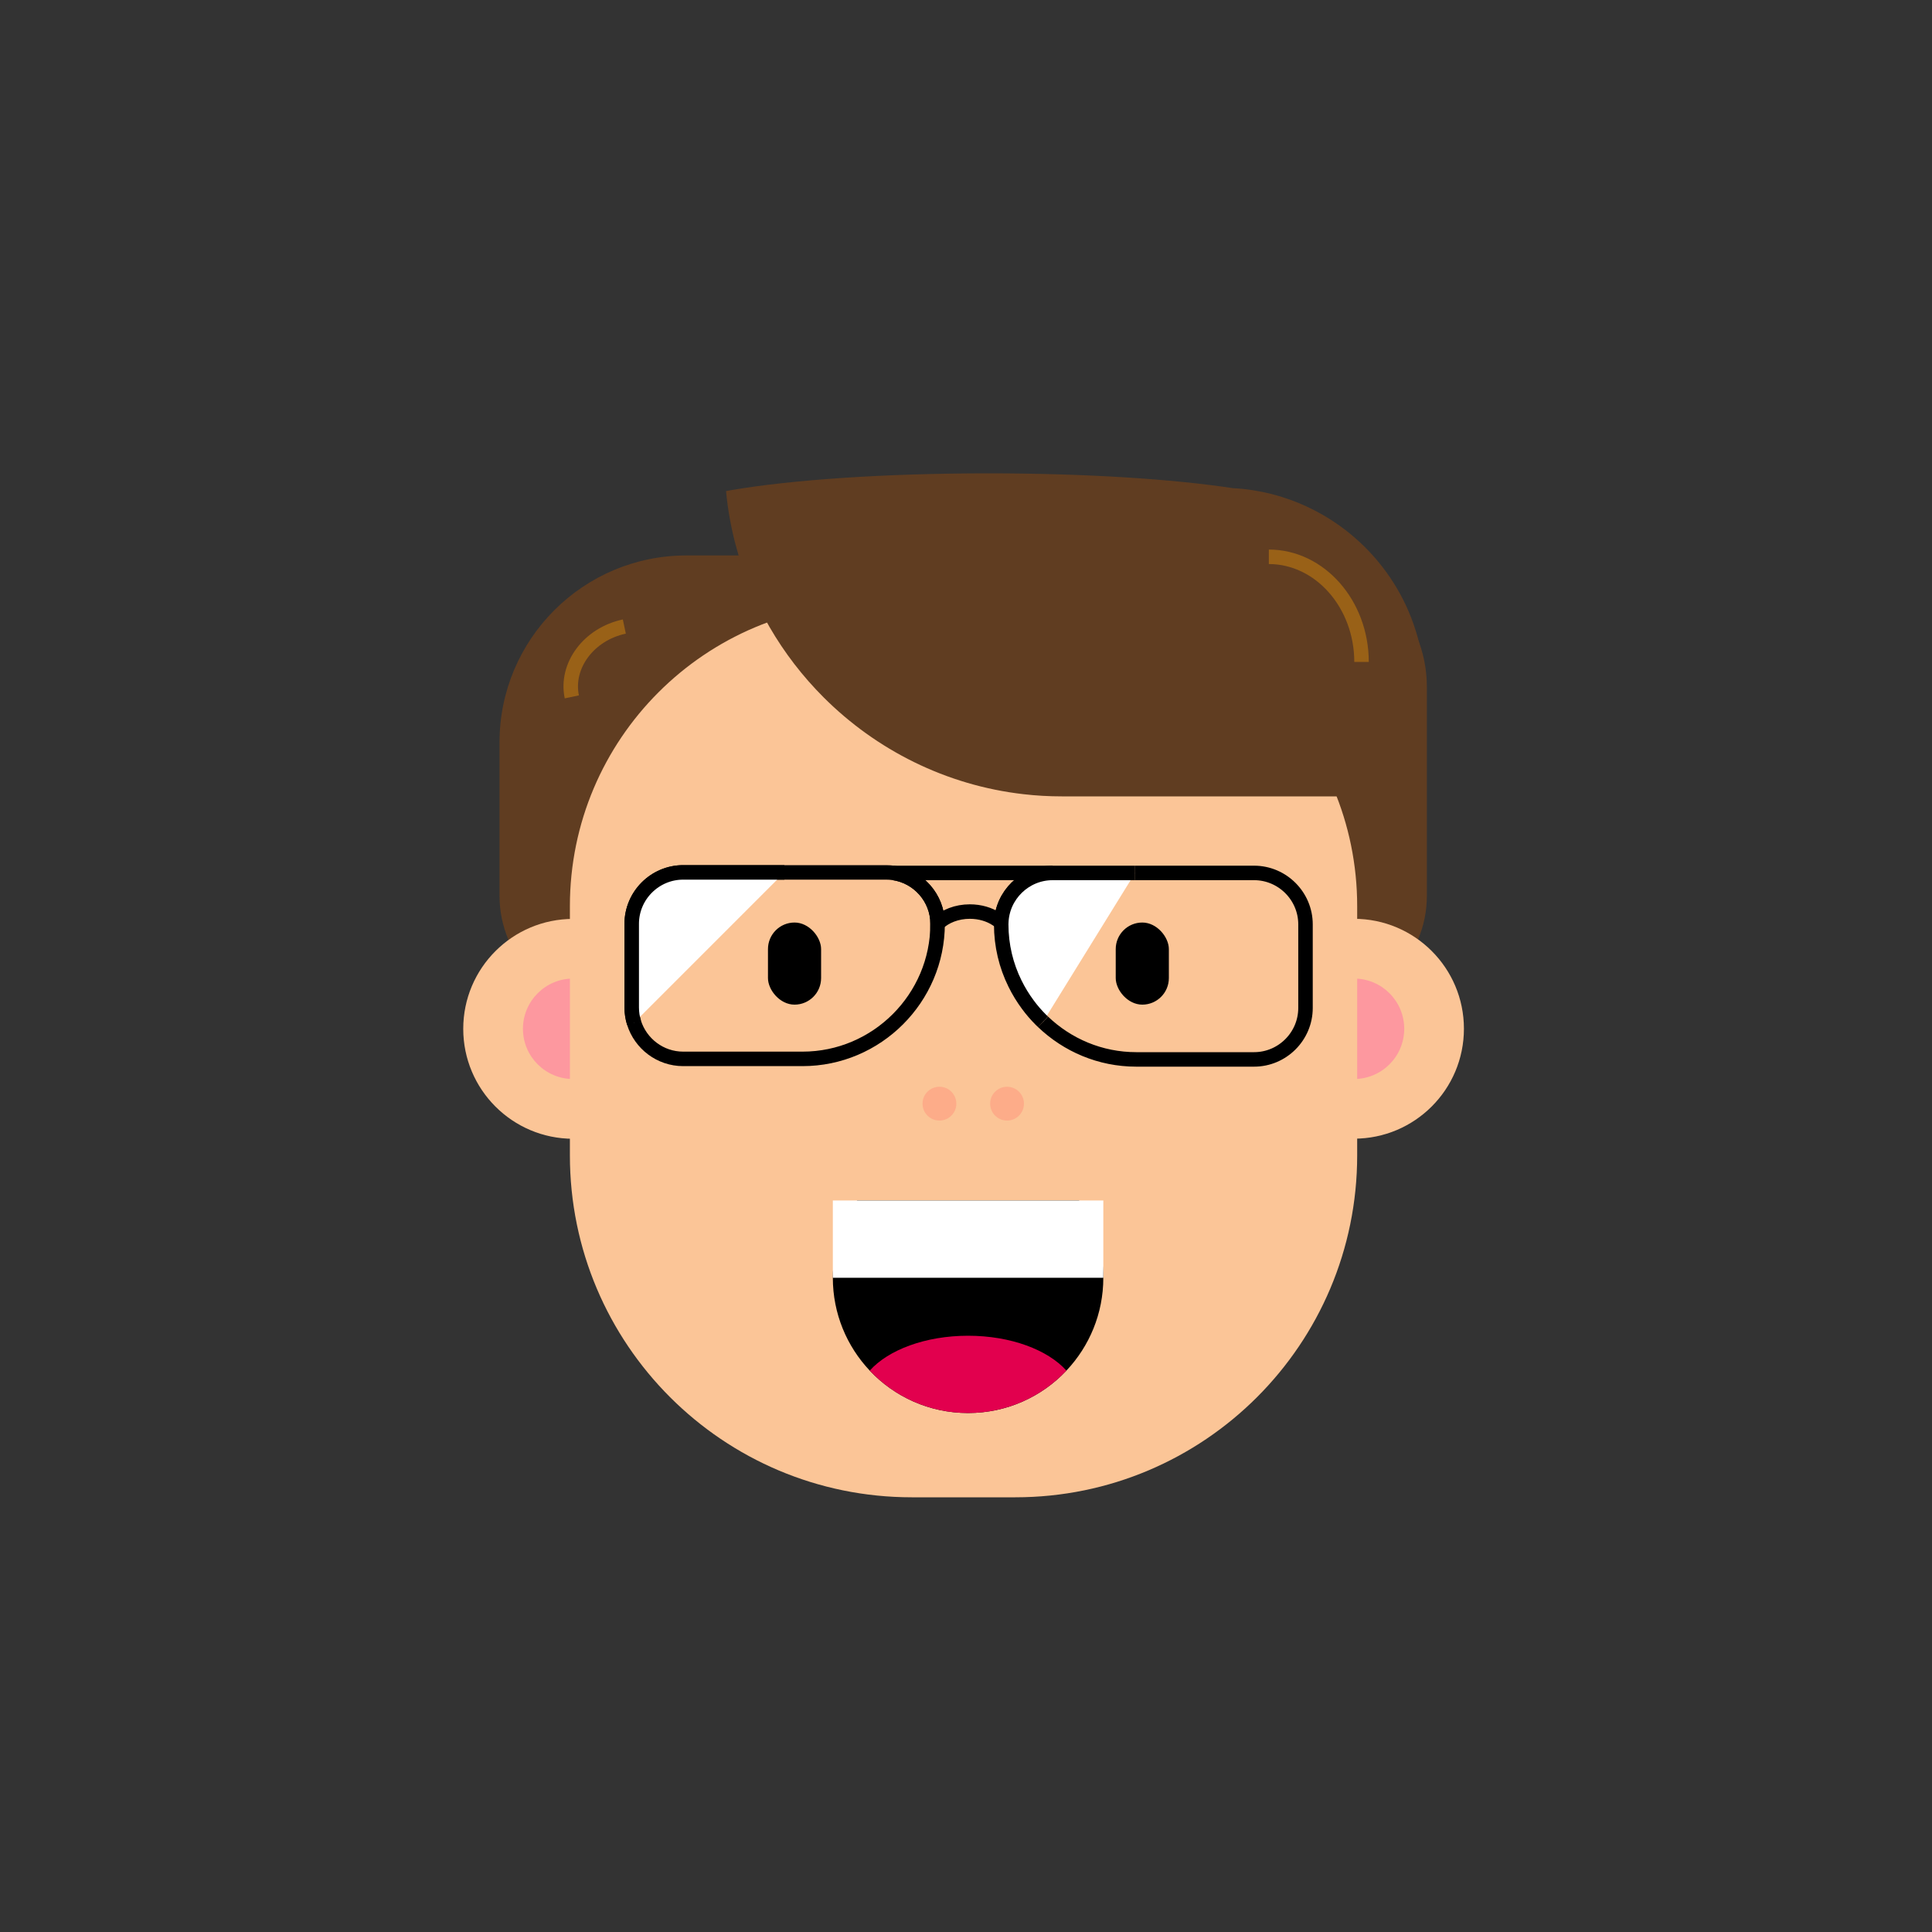 <?xml version="1.0" encoding="UTF-8"?>
<svg id="Leopold" xmlns="http://www.w3.org/2000/svg" viewBox="0 0 400 400">
  <rect x="0" y="0" width="400" height="400" fill="#333333" stroke="none"/>
  <defs>
    <style>
      .cls-1, .cls-2 {
        fill: #fff;
      }

      .cls-3 {
        fill: #fbc597;
      }

      .cls-4 {
        stroke: #996117;
      }

      .cls-4, .cls-5 {
        fill: none;
      }

      .cls-4, .cls-5, .cls-2 {
        stroke-miterlimit: 10;
        stroke-width: 3px;
      }

      .cls-6 {
        fill: #603d21;
      }

      .cls-5, .cls-2 {
        stroke: #000;
      }

      .cls-7 {
        fill: #fd989f;
      }

      .cls-8 {
        fill: #fdac89;
      }

      .cls-9 {
        fill: #e2004e;
      }
    </style>
  </defs>
  <path id="CheveuxCotes" class="cls-6" d="m142.13,115h126.06c15.03,0,27.23,12.2,27.23,27.23v43.23c0,12.85-10.43,23.28-23.28,23.28H126.7c-12.85,0-23.28-10.43-23.28-23.28v-31.76c0-21.36,17.34-38.7,38.7-38.7Z"/>
  <g id="OreilleD">
    <path class="cls-3" d="m280,235.75c.1,0,.21,0,.33,0,12.57,0,22.76-10.19,22.76-22.76,0-12.57-10.19-22.76-22.76-22.76-.11,0-.22,0-.33,0v12.36s0,20.8,0,20.8v12.36Z"/>
    <path class="cls-7" d="m280,202.6c.1,0,.21,0,.33,0,5.75,0,10.4,4.66,10.4,10.4s-4.66,10.4-10.4,10.4c-.11,0-.22,0-.33,0v-20.8Z"/>
  </g>
  <g id="OreilleG">
    <path class="cls-3" d="m119,223.4v-33.15c-.1,0-.21,0-.33,0-12.57,0-22.76,10.19-22.76,22.76s10.19,22.76,22.76,22.76c.11,0,.22,0,.33,0v-12.36Z"/>
    <path class="cls-7" d="m119,223.4c-.1,0-.21,0-.33,0-5.75,0-10.4-4.66-10.4-10.4s4.66-10.4,10.4-10.4c.11,0,.22,0,.33,0v20.8Z"/>
  </g>
  <g id="Visage">
    <path class="cls-3" d="m210.21,310h-21.43c-39.09,0-70.79-31.69-70.79-70.79v-51.59c0-34.59,28.04-62.63,62.63-62.63h37.74c34.59,0,62.63,28.04,62.63,62.63v51.59c0,39.09-31.69,70.79-70.79,70.79Z"/>
  </g>
  <g id="Cheveux">
    <path class="cls-6" d="m295,143c0,8-2.26,15.5-6.19,21.88h-68.99c-2.67,0-5.31-.15-7.9-.45-16.06-1.83-30.52-9.17-41.41-20.06-8.65-8.65-15.06-19.53-18.24-31.7h0c-.94-3.57-1.6-7.25-1.95-11,.3-.06.62-.11.94-.17,12.32-2.13,31.63-3.5,53.35-3.5,20.18,0,38.3,1.19,50.65,3.07,1.41.07,2.8.21,4.17.43,5.21.81,10.11,2.59,14.51,5.14,12.57,7.28,21.06,20.88,21.06,36.36Z"/>
    <path class="cls-4" d="m281.89,137.05h0c0-11.97-8.63-21.77-19.19-21.77"/>
    <path class="cls-4" d="m118.39,144.28h0c-1.36-6.46,3.53-13.01,10.87-14.56"/>
  </g>
  <g id="Lunetters">
    <path class="cls-5" d="m194.12,191.2v.07c0,7.69-3.15,14.68-8.22,19.75-5.07,5.07-12.06,8.21-19.75,8.21h-24.71c-4.76,0-8.81-3.16-10.17-7.48-.31-1-.48-2.07-.48-3.17v-17.31c0-5.86,4.79-10.65,10.65-10.65h42.03c.52,0,1.03.04,1.52.11,5.12.74,9.1,5.16,9.13,10.47Z"/>
    <path class="cls-5" d="m235.01,180.73h24.63c5.86,0,10.65,4.79,10.65,10.65v17.31c0,5.86-4.79,10.65-10.65,10.65h-24.39c-7.47,0-14.27-2.97-19.3-7.78"/>
    <path class="cls-5" d="m217.94,180.73c-5.75,0-10.46,4.61-10.64,10.31-.29-.27-.61-.52-.96-.73-1.49-.99-3.43-1.58-5.55-1.58-2.7,0-5.11.97-6.67,2.47-.03-5.31-4.01-9.73-9.13-10.47h32.95Z"/>
    <path class="cls-2" d="m131.27,211.75c-.31-1-.48-2.07-.48-3.17v-17.31c0-5.86,4.79-10.65,10.65-10.65h20.96"/>
    <path class="cls-2" d="m235.01,180.73h-17.07c-5.75,0-10.46,4.61-10.64,10.31-.01.11-.01.23-.01.34,0,4.39,1.02,8.55,2.85,12.25.75,1.53,1.64,2.99,2.65,4.35.82,1.12,1.73,2.17,2.71,3.15.15.15.3.29.45.43"/>
  </g>
  <g id="Yeux">
    <rect x="159" y="191" width="11" height="17" rx="5.5" ry="5.5"/>
    <rect x="231" y="191" width="11" height="17" rx="5.5" ry="5.5"/>
  </g>
  <g id="Nez">
    <circle class="cls-8" cx="194.5" cy="228.5" r="3.5"/>
    <circle class="cls-8" cx="208.5" cy="228.5" r="3.5"/>
  </g>
  <g id="Bouche">
    <path d="m228.43,264.55c0,7.44-2.91,14.21-7.64,19.22-5.11,5.41-12.34,8.78-20.36,8.78s-15.25-3.37-20.36-8.78c-4.73-5.01-7.64-11.78-7.64-19.22,0-5.95,1.86-11.46,5.03-16h45.94c3.17,4.54,5.03,10.05,5.03,16Z"/>
    <rect class="cls-1" x="172.43" y="248.55" width="56" height="16"/>
    <path class="cls-9" d="m220.79,283.77c-5.11,5.41-12.34,8.78-20.36,8.78s-15.25-3.37-20.36-8.78c3.84-4.29,11.52-7.22,20.36-7.22s16.52,2.93,20.36,7.22Z"/>
  </g>
</svg>